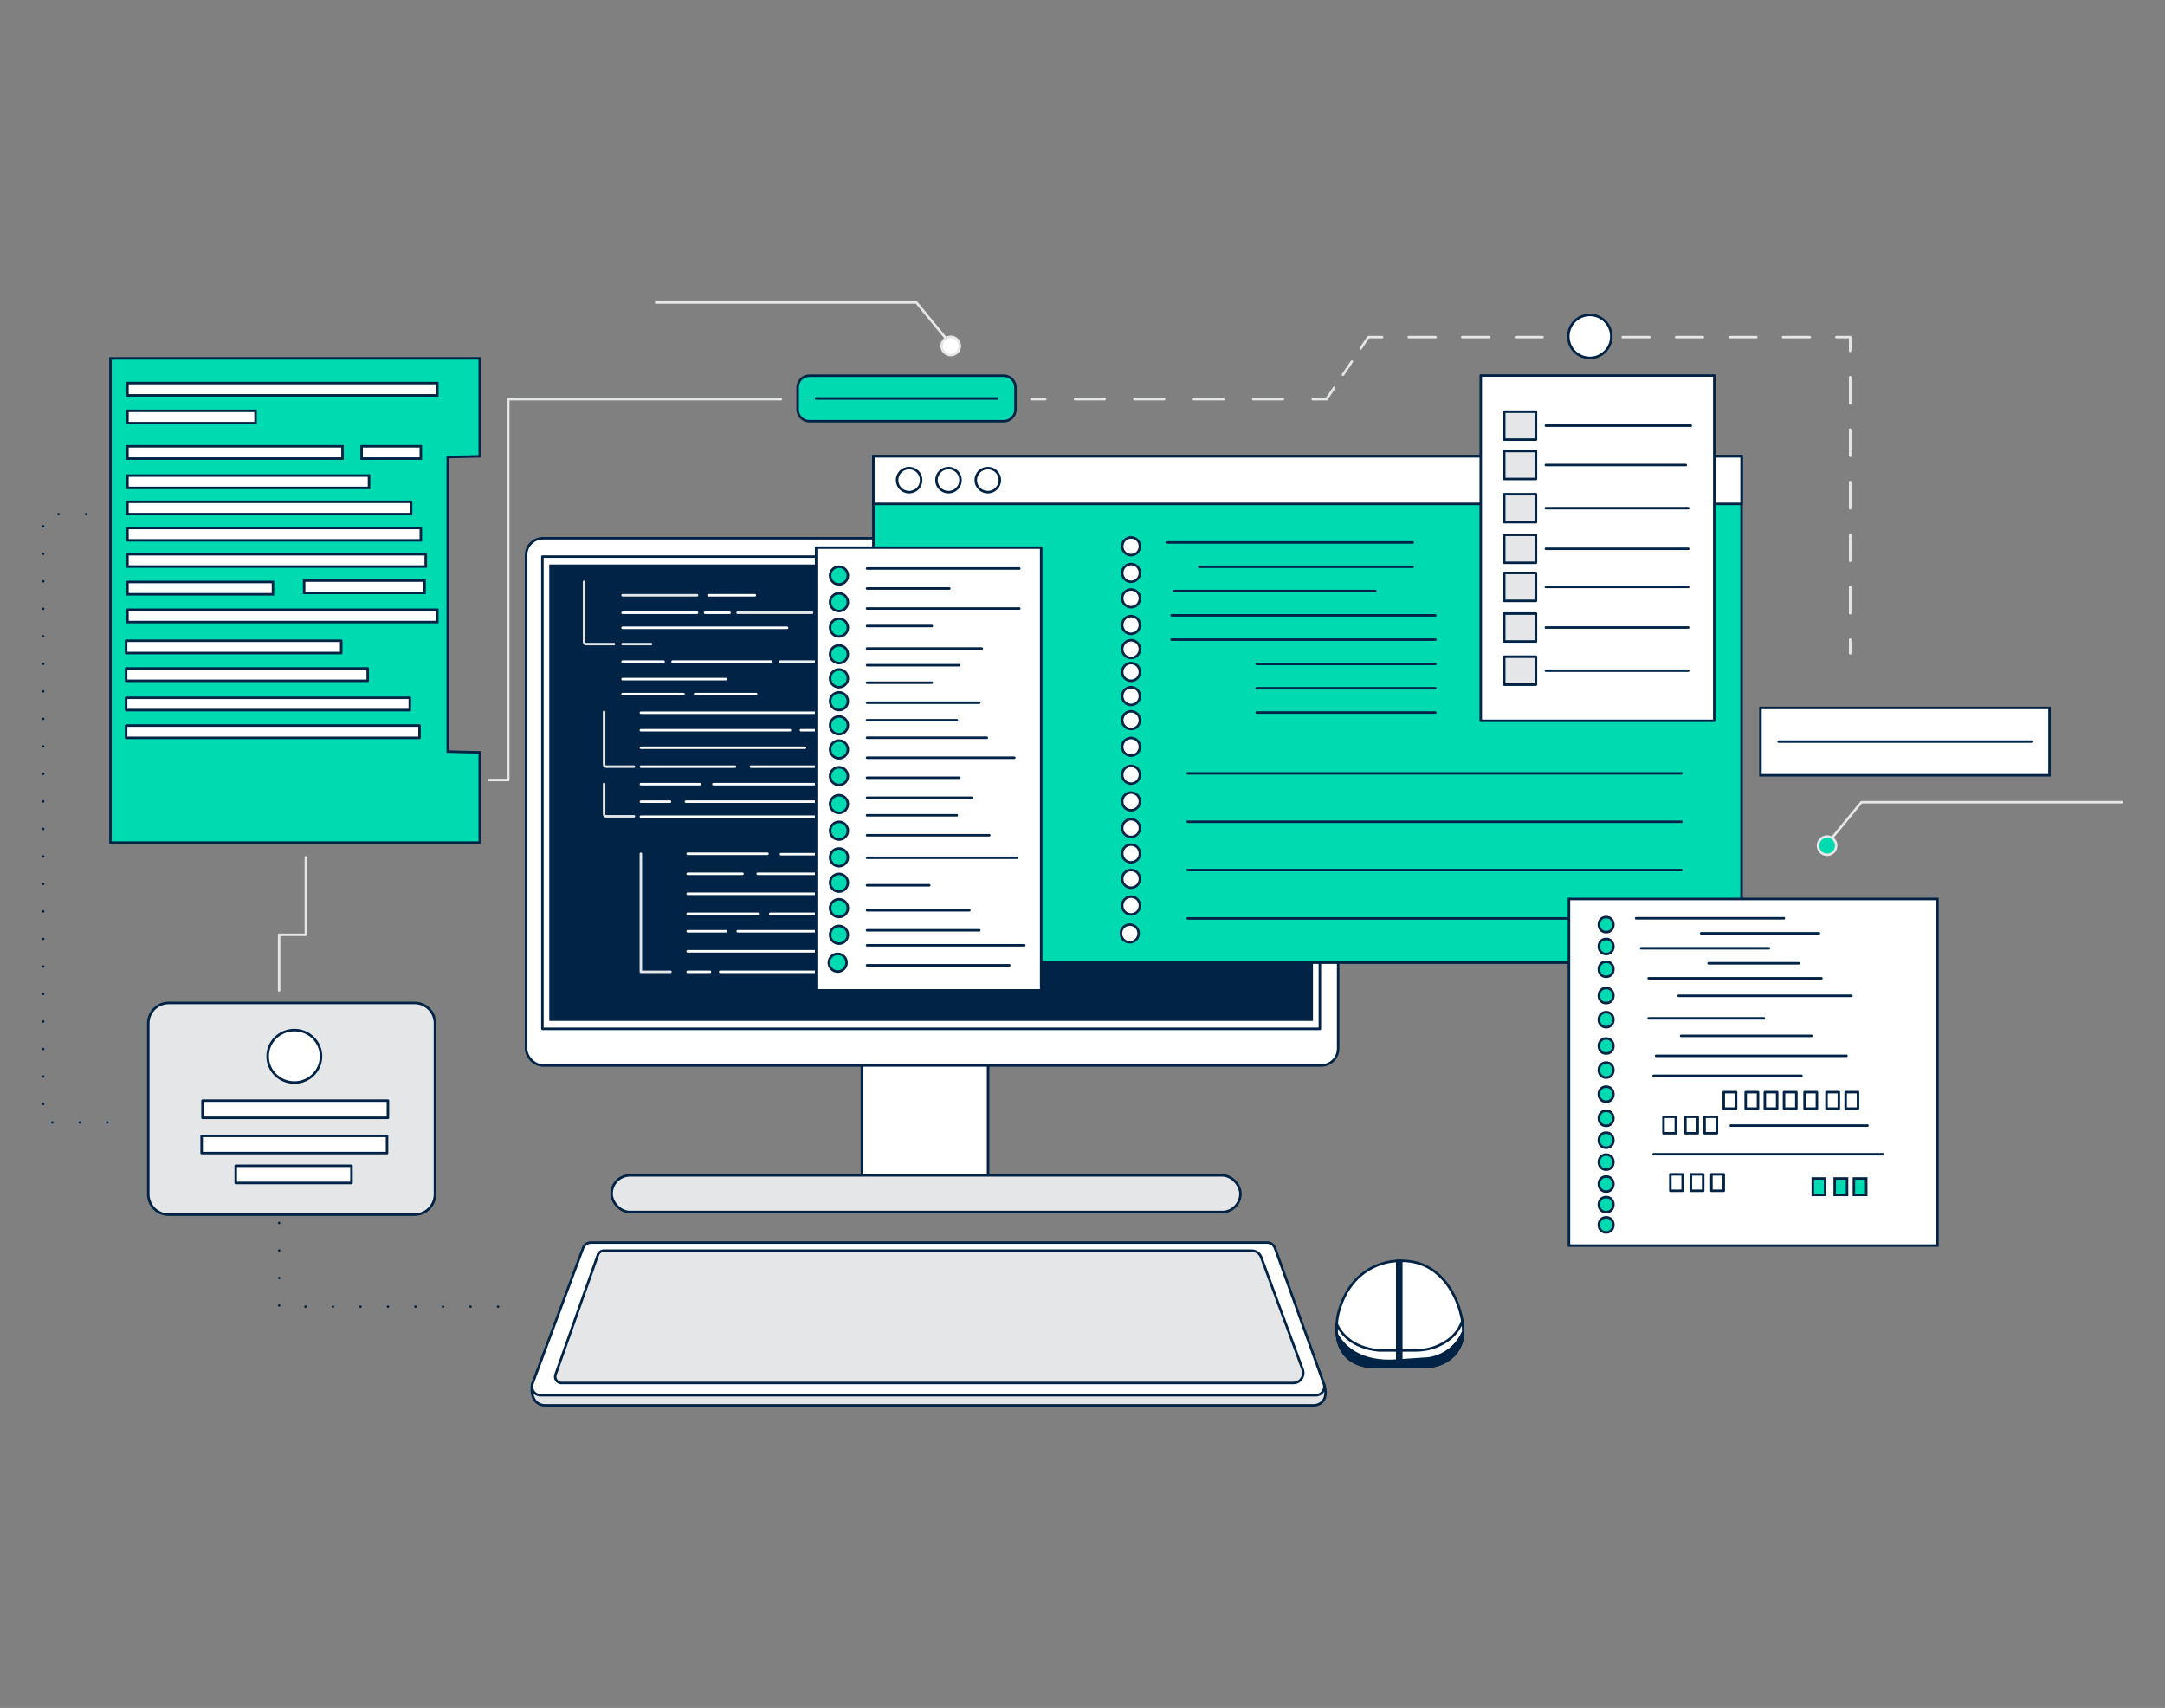 <?xml version="1.0" encoding="UTF-8" standalone="no"?>
<svg
   id="a"
   width="865.76"
   height="682.89"
   viewBox="0 0 865.76 682.89"
   version="1.1"
   sodipodi:docname="Programming.svg"
   inkscape:version="1.3.2 (091e20e, 2023-11-25, custom)"
   xmlns:inkscape="http://www.inkscape.org/namespaces/inkscape"
   xmlns:sodipodi="http://sodipodi.sourceforge.net/DTD/sodipodi-0.dtd"
   xmlns="http://www.w3.org/2000/svg"
   xmlns:svg="http://www.w3.org/2000/svg">
  <rect x="0" y="0" width="865.76" height="682.89" fill="#808080" stroke="none"/>
  <defs
     id="defs179" />
  <sodipodi:namedview
     id="namedview179"
     pagecolor="#505050"
     bordercolor="#eeeeee"
     borderopacity="1"
     inkscape:showpageshadow="0"
     inkscape:pageopacity="0"
     inkscape:pagecheckerboard="0"
     inkscape:deskcolor="#505050"
     inkscape:zoom="1.1042321"
     inkscape:cx="432.88"
     inkscape:cy="341.86653"
     inkscape:window-width="1920"
     inkscape:window-height="1009"
     inkscape:window-x="-8"
     inkscape:window-y="-8"
     inkscape:window-maximized="1"
     inkscape:current-layer="a" />
  <g
     id="g6"
     style="stroke:#e5e6e7;stroke-opacity:1">
    <line
       x1="412.49"
       y1="159.61"
       x2="417.99"
       y2="159.61"
       fill="none"
       stroke="#002346"
       stroke-linecap="round"
       stroke-linejoin="round"
       id="line1"
       style="stroke:#e5e6e7;stroke-opacity:1" />
    <line
       x1="429.88"
       y1="159.61"
       x2="519"
       y2="159.61"
       fill="none"
       stroke="#002346"
       stroke-dasharray="0 0 11.88 11.88"
       stroke-linecap="round"
       stroke-linejoin="round"
       id="line2"
       style="stroke:#e5e6e7;stroke-opacity:1" />
    <polyline
       points="524.94 159.61 530.44 159.61 533.52 155.05"
       fill="none"
       stroke="#002346"
       stroke-linecap="round"
       stroke-linejoin="round"
       id="polyline2"
       style="stroke:#e5e6e7;stroke-opacity:1" />
    <line
       x1="537.05"
       y1="149.82"
       x2="542.35"
       y2="141.97"
       fill="none"
       stroke="#002346"
       stroke-dasharray="0 0 6.31 6.31"
       stroke-linecap="round"
       stroke-linejoin="round"
       id="line3"
       style="stroke:#e5e6e7;stroke-opacity:1" />
    <polyline
       points="544.11 139.36 547.19 134.8 552.69 134.8"
       fill="none"
       stroke="#002346"
       stroke-linecap="round"
       stroke-linejoin="round"
       id="polyline3"
       style="stroke:#e5e6e7;stroke-opacity:1" />
    <line
       x1="563.37"
       y1="134.8"
       x2="729.01"
       y2="134.8"
       fill="none"
       stroke="#002346"
       stroke-dasharray="0 0 10.69 10.69"
       stroke-linecap="round"
       stroke-linejoin="round"
       id="line4"
       style="stroke:#e5e6e7;stroke-opacity:1" />
    <polyline
       points="734.36 134.8 739.86 134.8 739.86 140.3"
       fill="none"
       stroke="#002346"
       stroke-linecap="round"
       stroke-linejoin="round"
       id="polyline4"
       style="stroke:#e5e6e7;stroke-opacity:1" />
    <line
       x1="739.86"
       y1="150.79"
       x2="739.86"
       y2="250.48"
       fill="none"
       stroke="#002346"
       stroke-dasharray="0 0 10.49 10.49"
       stroke-linecap="round"
       stroke-linejoin="round"
       id="line5"
       style="stroke:#e5e6e7;stroke-opacity:1" />
    <line
       x1="739.86"
       y1="255.72"
       x2="739.86"
       y2="261.22"
       fill="none"
       stroke="#002346"
       stroke-linecap="round"
       stroke-linejoin="round"
       id="line6"
       style="stroke:#e5e6e7;stroke-opacity:1" />
  </g>
  <path
     d="M212.91,553.25s-1.22,5.01,1.82,7.55c.91,.76,2.1,1.11,3.28,1.11h307.31c1.91,0,3.71-1.11,4.38-2.89,.5-1.32,.61-3.17-.3-5.73l-316.49-.04Z"
     fill="#e5e6e7"
     stroke="#002346"
     stroke-miterlimit="10"
     id="path6" />
  <rect
     x="344.67"
     y="422.75"
     width="50.46"
     height="52.09"
     fill="#fff"
     stroke="#002346"
     stroke-linecap="round"
     stroke-linejoin="round"
     id="rect6" />
  <rect
     x="210.38"
     y="215.21"
     width="324.73"
     height="210.79"
     rx="6.73"
     ry="6.73"
     fill="#ffffff"
     stroke="#002346"
     stroke-miterlimit="10"
     id="rect7" />
  <rect
     x="216.9"
     y="222.54"
     width="310.9"
     height="188.82"
     fill="#fff"
     stroke="#002346"
     stroke-linecap="round"
     stroke-linejoin="round"
     id="rect8" />
  <rect
     x="220.15"
     y="226.2"
     width="304.39"
     height="181.49"
     fill="#002346"
     stroke="#002346"
     stroke-miterlimit="10"
     id="rect9" />
  <rect
     x="244.57"
     y="469.95"
     width="251.48"
     height="14.65"
     rx="7.32"
     ry="7.32"
     fill="#e5e6e7"
     stroke="#002346"
     stroke-miterlimit="10"
     id="rect10" />
  <path
     d="M526.2,557.85H216.1c-2.37,0-4.02-2.37-3.19-4.59l20.25-54.23c.5-1.33,1.77-2.21,3.19-2.21H506.68c1.44,0,2.72,.9,3.2,2.25l19.52,54.23c.8,2.22-.85,4.56-3.2,4.56Z"
     fill="#fff"
     stroke="#002346"
     stroke-linecap="round"
     stroke-linejoin="round"
     id="path10" />
  <path
     d="M517.16,552.96H224.51c-1.73,0-2.94-1.71-2.36-3.34l16.95-47.89c.35-1,1.3-1.67,2.36-1.67H500.59c1.68,0,3.17,1.04,3.75,2.62l16.58,44.9c.96,2.61-.97,5.39-3.75,5.39Z"
     fill="#e5e6e7"
     stroke="#002346"
     stroke-miterlimit="10"
     id="path11" />
  <path
     d="M585.1,532.47c-.2,5.79-3.01,9.24-5.92,11.25-2.66,1.85-5.88,2.73-9.12,2.73h-21.14c-1.37,0-2.73-.15-4.05-.5-7.4-1.99-9.72-7.55-10.25-12.4-.17-1.51-.16-2.95-.09-4.18,.16-2.41,.59-4.07,.59-4.07,4.99-19.24,19.96-21.01,23.6-21.14,.52-.03,.81-.02,.81-.02,.28,0,.55-.02,.81-.02,18.86-.2,23.6,20.36,23.6,20.36,.37,1.27,.64,2.47,.83,3.6,.27,1.6,.37,3.06,.33,4.39Z"
     fill="#ffffff"
     stroke="#002346"
     stroke-miterlimit="10"
     id="path12" />
  <path
     d="M585.1,532.47c-.2,5.79-3.01,9.24-5.92,11.25-2.66,1.85-5.88,2.73-9.12,2.73h-21.14c-1.37,0-2.73-.15-4.05-.5-7.4-1.99-9.72-7.55-10.25-12.4-.17-1.51-.16-2.95-.09-4.18,1.7,3.74,6.05,9.5,16.87,10.58h14.53c2.91,0,5.8-.49,8.5-1.57,3.85-1.55,8.5-4.55,10.36-10.3,.27,1.6,.37,3.06,.33,4.39Z"
     fill="#fff"
     stroke="#002346"
     stroke-linecap="round"
     stroke-linejoin="round"
     id="path13" />
  <path
     d="M585.07,532.55s.03-.01,.03,0c-.22,5.74-3.02,9.16-5.92,11.16-2.66,1.85-5.88,2.73-9.12,2.73h-21.14c-1.37,0-2.73-.15-4.05-.5-7.17-1.93-9.57-7.22-10.19-11.96-.01-.1,.12-.14,.17-.06,2.45,4.18,8.86,11.24,23.89,10.08v-39.86c.52-.03,.81-.02,.81-.02,.28,0,.55-.02,.81-.02v39.79l10.58-.71s9.74-.65,14.14-10.65Z"
     fill="#002346"
     stroke="#002346"
     stroke-miterlimit="10"
     id="path14" />
  <rect
     x="703.98"
     y="283.05"
     width="115.58"
     height="26.93"
     fill="#ffffff"
     stroke="#002346"
     stroke-miterlimit="10"
     id="rect14" />
  <polygon
     points="179.05 182.75 191.84 182.45 191.84 143.3 44.18 143.3 44.18 336.89 191.84 336.89 191.84 300.82 179.05 300.51 179.05 182.75"
     fill="#00dab1ff"
     stroke="#002346"
     stroke-miterlimit="10"
     id="polygon14" />
  <rect
     x="50.44"
     y="256.18"
     width="86.01"
     height="4.93"
     fill="#fff"
     stroke="#002346"
     stroke-linecap="round"
     stroke-linejoin="round"
     id="rect15" />
  <rect
     x="50.44"
     y="267.28"
     width="96.61"
     height="4.93"
     fill="#fff"
     stroke="#002346"
     stroke-linecap="round"
     stroke-linejoin="round"
     id="rect16" />
  <rect
     x="50.44"
     y="278.99"
     width="113.44"
     height="4.93"
     fill="#fff"
     stroke="#002346"
     stroke-linecap="round"
     stroke-linejoin="round"
     id="rect17" />
  <rect
     x="50.44"
     y="290.09"
     width="117.33"
     height="4.93"
     fill="#fff"
     stroke="#002346"
     stroke-linecap="round"
     stroke-linejoin="round"
     id="rect18" />
  <rect
     x="50.96"
     y="243.79"
     width="123.92"
     height="4.93"
     fill="#ffffff"
     stroke="#002346"
     stroke-miterlimit="10"
     id="rect19" />
  <rect
     x="50.96"
     y="153.16"
     width="123.92"
     height="4.93"
     fill="#ffffff"
     stroke="#002346"
     stroke-miterlimit="10"
     id="rect20" />
  <rect
     x="50.96"
     y="164.26"
     width="51.23"
     height="4.93"
     fill="#ffffff"
     stroke="#002346"
     stroke-miterlimit="10"
     id="rect21" />
  <rect
     x="50.96"
     y="178.44"
     width="86.01"
     height="4.93"
     fill="#ffffff"
     stroke="#002346"
     stroke-miterlimit="10"
     id="rect22" />
  <rect
     x="144.61"
     y="178.44"
     width="23.67"
     height="4.93"
     fill="#ffffff"
     stroke="#002346"
     stroke-miterlimit="10"
     id="rect23" />
  <rect
     x="50.96"
     y="190.15"
     width="96.61"
     height="4.93"
     fill="#ffffff"
     stroke="#002346"
     stroke-miterlimit="10"
     id="rect24" />
  <rect
     x="50.96"
     y="200.63"
     width="113.44"
     height="4.93"
     fill="#ffffff"
     stroke="#002346"
     stroke-miterlimit="10"
     id="rect25" />
  <rect
     x="50.96"
     y="211.11"
     width="117.33"
     height="4.93"
     fill="#ffffff"
     stroke="#002346"
     stroke-miterlimit="10"
     id="rect26" />
  <rect
     x="50.96"
     y="221.6"
     width="119.3"
     height="4.93"
     fill="#ffffff"
     stroke="#002346"
     stroke-miterlimit="10"
     id="rect27" />
  <rect
     x="50.96"
     y="232.69"
     width="58.2"
     height="4.93"
     fill="#ffffff"
     stroke="#002346"
     stroke-miterlimit="10"
     id="rect28" />
  <rect
     x="121.62"
     y="232.14"
     width="48.15"
     height="4.93"
     fill="#ffffff"
     stroke="#002346"
     stroke-miterlimit="10"
     id="rect29" />
  <path
     d="M165.8,485.64H67.43c-4.5,0-8.14-3.64-8.14-8.14v-68.35c0-4.5,3.64-8.14,8.14-8.14h98.37c4.5,0,8.14,3.64,8.14,8.14v68.35c0,4.5-3.64,8.14-8.14,8.14Z"
     fill="#e5e6e7"
     stroke="#002346"
     stroke-miterlimit="10"
     id="path29" />
  <ellipse
     cx="117.7"
     cy="422.35"
     rx="10.67"
     ry="10.49"
     fill="#ffffff"
     stroke="#002346"
     stroke-miterlimit="10"
     id="ellipse29" />
  <rect
     x="80.99"
     y="440.07"
     width="74.14"
     height="6.87"
     fill="#fff"
     stroke="#002346"
     stroke-linecap="round"
     stroke-linejoin="round"
     id="rect30" />
  <rect
     x="80.63"
     y="454.17"
     width="74.14"
     height="6.87"
     fill="#fff"
     stroke="#002346"
     stroke-linecap="round"
     stroke-linejoin="round"
     id="rect31" />
  <rect
     x="94.27"
     y="466.11"
     width="46.29"
     height="6.87"
     fill="#fff"
     stroke="#002346"
     stroke-linecap="round"
     stroke-linejoin="round"
     id="rect32" />
  <path
     d="M401.38,168.41h-77.71c-2.59,0-4.7-2.1-4.7-4.7v-8.79c0-2.59,2.1-4.7,4.7-4.7h77.71c2.59,0,4.7,2.1,4.7,4.7v8.79c0,2.59-2.1,4.7-4.7,4.7Z"
     fill="#00dab1ff"
     stroke="#002346"
     stroke-miterlimit="10"
     id="path32" />
  <line
     x1="326.29"
     y1="159.32"
     x2="398.76"
     y2="159.32"
     fill="none"
     stroke="#002346"
     stroke-linecap="round"
     stroke-linejoin="round"
     id="line32" />
  <circle
     cx="635.75"
     cy="134.52"
     r="8.6"
     fill="#ffffff"
     stroke="#002346"
     stroke-miterlimit="10"
     id="circle32" />
  <path
     d="M233.58,232.62v24.11c0,.44,.36,.8,.8,.8h11.13"
     fill="none"
     stroke="#e5e6e7"
     stroke-linecap="round"
     stroke-linejoin="round"
     id="path33" />
  <path
     d="M241.58,284.62v21.11c0,.44,.36,.8,.8,.8h11.13"
     fill="none"
     stroke="#e5e6e7"
     stroke-linecap="round"
     stroke-linejoin="round"
     id="path34" />
  <path
     d="M241.58,313.48v12.11c0,.44,.36,.8,.8,.8h11.13"
     fill="none"
     stroke="#e5e6e7"
     stroke-linecap="round"
     stroke-linejoin="round"
     id="path35" />
  <line
     x1="248.95"
     y1="257.53"
     x2="260.35"
     y2="257.53"
     fill="none"
     stroke="#e5e6e7"
     stroke-linecap="round"
     stroke-linejoin="round"
     id="line35" />
  <line
     x1="248.95"
     y1="264.53"
     x2="265.35"
     y2="264.53"
     fill="none"
     stroke="#fff"
     stroke-linecap="round"
     stroke-linejoin="round"
     id="line36" />
  <line
     x1="248.95"
     y1="271.53"
     x2="290.35"
     y2="271.53"
     fill="none"
     stroke="#fff"
     stroke-linecap="round"
     stroke-linejoin="round"
     id="line37" />
  <line
     x1="311.95"
     y1="264.53"
     x2="328.35"
     y2="264.53"
     fill="none"
     stroke="#f0f1f1"
     stroke-linecap="round"
     stroke-linejoin="round"
     id="line38" />
  <line
     x1="268.95"
     y1="264.53"
     x2="308.35"
     y2="264.53"
     fill="none"
     stroke="#fff"
     stroke-linecap="round"
     stroke-linejoin="round"
     id="line39" />
  <line
     x1="248.95"
     y1="277.53"
     x2="273.35"
     y2="277.53"
     fill="none"
     stroke="#fff"
     stroke-linecap="round"
     stroke-linejoin="round"
     id="line40" />
  <line
     x1="277.95"
     y1="277.53"
     x2="302.35"
     y2="277.53"
     fill="none"
     stroke="#fff"
     stroke-linecap="round"
     stroke-linejoin="round"
     id="line41" />
  <line
     x1="248.95"
     y1="238"
     x2="278.75"
     y2="238"
     fill="none"
     stroke="#e5e6e7"
     stroke-linecap="round"
     stroke-linejoin="round"
     id="line42" />
  <line
     x1="248.95"
     y1="245"
     x2="278.75"
     y2="245"
     fill="none"
     stroke="#fff"
     stroke-linecap="round"
     stroke-linejoin="round"
     id="line43" />
  <line
     x1="248.95"
     y1="251"
     x2="314.75"
     y2="251"
     fill="none"
     stroke="#fff"
     stroke-linecap="round"
     stroke-linejoin="round"
     id="line44" />
  <line
     x1="294.95"
     y1="245"
     x2="324.75"
     y2="245"
     fill="none"
     stroke="#e5e6e7"
     stroke-linecap="round"
     stroke-linejoin="round"
     id="line45" />
  <line
     x1="281.95"
     y1="245"
     x2="291.75"
     y2="245"
     fill="none"
     stroke="#fff"
     stroke-linecap="round"
     stroke-linejoin="round"
     id="line46" />
  <line
     x1="283.32"
     y1="238"
     x2="301.86"
     y2="238"
     fill="none"
     stroke="#fff"
     stroke-linecap="round"
     stroke-linejoin="round"
     id="line47" />
  <line
     x1="256.27"
     y1="284.97"
     x2="325.92"
     y2="284.97"
     fill="none"
     stroke="#fff"
     stroke-linecap="round"
     stroke-linejoin="round"
     id="line48" />
  <line
     x1="320.27"
     y1="291.97"
     x2="389.92"
     y2="291.97"
     fill="none"
     stroke="#fff"
     stroke-linecap="round"
     stroke-linejoin="round"
     id="line49" />
  <line
     x1="256.27"
     y1="291.97"
     x2="315.92"
     y2="291.97"
     fill="none"
     stroke="#fff"
     stroke-linecap="round"
     stroke-linejoin="round"
     id="line50" />
  <line
     x1="256.27"
     y1="298.97"
     x2="321.92"
     y2="298.97"
     fill="none"
     stroke="#fff"
     stroke-linecap="round"
     stroke-linejoin="round"
     id="line51" />
  <line
     x1="256.27"
     y1="306.53"
     x2="293.92"
     y2="306.53"
     fill="none"
     stroke="#fff"
     stroke-linecap="round"
     stroke-linejoin="round"
     id="line52" />
  <line
     x1="256.27"
     y1="313.53"
     x2="279.92"
     y2="313.53"
     fill="none"
     stroke="#fff"
     stroke-linecap="round"
     stroke-linejoin="round"
     id="line53" />
  <line
     x1="256.27"
     y1="320.53"
     x2="267.92"
     y2="320.53"
     fill="none"
     stroke="#fff"
     stroke-linecap="round"
     stroke-linejoin="round"
     id="line54" />
  <line
     x1="274.27"
     y1="320.53"
     x2="330.92"
     y2="320.53"
     fill="none"
     stroke="#fff"
     stroke-linecap="round"
     stroke-linejoin="round"
     id="line55" />
  <line
     x1="256.27"
     y1="326.53"
     x2="329.36"
     y2="326.53"
     fill="none"
     stroke="#fff"
     stroke-linecap="round"
     stroke-linejoin="round"
     id="line56" />
  <line
     x1="312.27"
     y1="341.53"
     x2="385.36"
     y2="341.53"
     fill="none"
     stroke="#fff"
     stroke-linecap="round"
     stroke-linejoin="round"
     id="line57" />
  <line
     x1="285.27"
     y1="313.53"
     x2="329.92"
     y2="313.53"
     fill="none"
     stroke="#fff"
     stroke-linecap="round"
     stroke-linejoin="round"
     id="line58" />
  <line
     x1="300.27"
     y1="306.53"
     x2="337.92"
     y2="306.53"
     fill="none"
     stroke="#fff"
     stroke-linecap="round"
     stroke-linejoin="round"
     id="line59" />
  <polyline
     points="256.27 341.36 256.27 388.56 268.1 388.56"
     fill="none"
     stroke="#e5e6e7"
     stroke-linecap="round"
     stroke-linejoin="round"
     id="polyline59" />
  <line
     x1="274.99"
     y1="341.36"
     x2="306.92"
     y2="341.36"
     fill="none"
     stroke="#fff"
     stroke-linecap="round"
     stroke-linejoin="round"
     id="line60" />
  <line
     x1="274.99"
     y1="365.36"
     x2="303.36"
     y2="365.36"
     fill="none"
     stroke="#fff"
     stroke-linecap="round"
     stroke-linejoin="round"
     id="line61" />
  <line
     x1="274.99"
     y1="372.36"
     x2="290.36"
     y2="372.36"
     fill="none"
     stroke="#fff"
     stroke-linecap="round"
     stroke-linejoin="round"
     id="line62" />
  <line
     x1="294.99"
     y1="372.36"
     x2="332.36"
     y2="372.36"
     fill="none"
     stroke="#fff"
     stroke-linecap="round"
     stroke-linejoin="round"
     id="line63" />
  <line
     x1="307.99"
     y1="365.36"
     x2="336.36"
     y2="365.36"
     fill="none"
     stroke="#fff"
     stroke-linecap="round"
     stroke-linejoin="round"
     id="line64" />
  <line
     x1="274.99"
     y1="349.36"
     x2="296.92"
     y2="349.36"
     fill="none"
     stroke="#fff"
     stroke-linecap="round"
     stroke-linejoin="round"
     id="line65" />
  <line
     x1="274.99"
     y1="380.36"
     x2="331.92"
     y2="380.36"
     fill="none"
     stroke="#fff"
     stroke-linecap="round"
     stroke-linejoin="round"
     id="line66" />
  <line
     x1="274.99"
     y1="388.56"
     x2="283.92"
     y2="388.56"
     fill="none"
     stroke="#fff"
     stroke-linecap="round"
     stroke-linejoin="round"
     id="line67" />
  <line
     x1="287.99"
     y1="388.56"
     x2="332.92"
     y2="388.56"
     fill="none"
     stroke="#fff"
     stroke-linecap="round"
     stroke-linejoin="round"
     id="line68" />
  <line
     x1="274.99"
     y1="357.36"
     x2="329.92"
     y2="357.36"
     fill="none"
     stroke="#fff"
     stroke-linecap="round"
     stroke-linejoin="round"
     id="line69" />
  <line
     x1="302.99"
     y1="349.36"
     x2="331.92"
     y2="349.36"
     fill="none"
     stroke="#fff"
     stroke-linecap="round"
     stroke-linejoin="round"
     id="line70" />
  <g
     id="g148">
    <rect
       x="349.26"
       y="182.38"
       width="347.18"
       height="202.52"
       fill="#00dab1ff"
       stroke="#002346"
       stroke-miterlimit="10"
       id="rect70" />
    <rect
       x="349.26"
       y="182.47"
       width="347.18"
       height="19"
       fill="#ffffff"
       stroke="#002346"
       stroke-miterlimit="10"
       id="rect71" />
    <circle
       cx="363.55"
       cy="191.97"
       r="4.82"
       fill="#fff"
       stroke="#002346"
       stroke-linecap="round"
       stroke-linejoin="round"
       id="circle71" />
    <circle
       cx="379.29"
       cy="191.97"
       r="4.82"
       fill="#fff"
       stroke="#002346"
       stroke-linecap="round"
       stroke-linejoin="round"
       id="circle72" />
    <circle
       cx="395.02"
       cy="191.97"
       r="4.82"
       fill="#fff"
       stroke="#002346"
       stroke-linecap="round"
       stroke-linejoin="round"
       id="circle73" />
    <path
       d="M685.53,288.21h-93.39V150.15h93.39v138.06Z"
       fill="#fff"
       stroke="#002346"
       stroke-linecap="round"
       stroke-linejoin="round"
       id="path73" />
    <g
       id="g85">
      <rect
         x="601.52"
         y="164.61"
         width="12.69"
         height="11.17"
         fill="#e5e6e7"
         stroke="#002346"
         stroke-linecap="round"
         stroke-linejoin="round"
         id="rect73" />
      <rect
         x="601.52"
         y="180.35"
         width="12.69"
         height="11.17"
         fill="#e5e6e7"
         stroke="#002346"
         stroke-linecap="round"
         stroke-linejoin="round"
         id="rect74" />
      <rect
         x="601.52"
         y="197.6"
         width="12.69"
         height="11.17"
         fill="#e5e6e7"
         stroke="#002346"
         stroke-linecap="round"
         stroke-linejoin="round"
         id="rect75" />
      <rect
         x="601.52"
         y="213.85"
         width="12.69"
         height="11.17"
         fill="#e5e6e7"
         stroke="#002346"
         stroke-linecap="round"
         stroke-linejoin="round"
         id="rect76" />
      <rect
         x="601.52"
         y="229.07"
         width="12.69"
         height="11.17"
         fill="#e5e6e7"
         stroke="#002346"
         stroke-linecap="round"
         stroke-linejoin="round"
         id="rect77" />
      <rect
         x="601.52"
         y="245.32"
         width="12.69"
         height="11.17"
         fill="#e5e6e7"
         stroke="#002346"
         stroke-linecap="round"
         stroke-linejoin="round"
         id="rect78" />
      <rect
         x="601.52"
         y="262.57"
         width="12.69"
         height="11.17"
         fill="#e5e6e7"
         stroke="#002346"
         stroke-linecap="round"
         stroke-linejoin="round"
         id="rect79" />
      <line
         x1="618.17"
         y1="170.2"
         x2="676.13"
         y2="170.2"
         fill="none"
         stroke="#002346"
         stroke-linecap="round"
         stroke-linejoin="round"
         id="line79" />
      <line
         x1="618.17"
         y1="185.93"
         x2="674.13"
         y2="185.93"
         fill="none"
         stroke="#002346"
         stroke-linecap="round"
         stroke-linejoin="round"
         id="line80" />
      <line
         x1="618.17"
         y1="203.19"
         x2="675.13"
         y2="203.19"
         fill="none"
         stroke="#002346"
         stroke-linecap="round"
         stroke-linejoin="round"
         id="line81" />
      <line
         x1="618.17"
         y1="219.43"
         x2="675.13"
         y2="219.43"
         fill="none"
         stroke="#002346"
         stroke-linecap="round"
         stroke-linejoin="round"
         id="line82" />
      <line
         x1="618.17"
         y1="234.66"
         x2="675.13"
         y2="234.66"
         fill="none"
         stroke="#002346"
         stroke-linecap="round"
         stroke-linejoin="round"
         id="line83" />
      <line
         x1="618.17"
         y1="250.9"
         x2="675.13"
         y2="250.9"
         fill="none"
         stroke="#002346"
         stroke-linecap="round"
         stroke-linejoin="round"
         id="line84" />
      <line
         x1="618.17"
         y1="268.16"
         x2="675.13"
         y2="268.16"
         fill="none"
         stroke="#002346"
         stroke-linecap="round"
         stroke-linejoin="round"
         id="line85" />
    </g>
    <g
       id="g100">
      <circle
         cx="452.3"
         cy="218.42"
         r="3.55"
         fill="#ffffff"
         stroke="#002346"
         stroke-miterlimit="10"
         id="circle85" />
      <circle
         cx="451.79"
         cy="373.22"
         r="3.55"
         fill="#ffffff"
         stroke="#002346"
         stroke-miterlimit="10"
         id="circle86" />
      <circle
         cx="452.3"
         cy="362.06"
         r="3.55"
         fill="#ffffff"
         stroke="#002346"
         stroke-miterlimit="10"
         id="circle87" />
      <circle
         cx="452.3"
         cy="351.4"
         r="3.55"
         fill="#ffffff"
         stroke="#002346"
         stroke-miterlimit="10"
         id="circle88" />
      <circle
         cx="452.3"
         cy="341.25"
         r="3.55"
         fill="#ffffff"
         stroke="#002346"
         stroke-miterlimit="10"
         id="circle89" />
      <circle
         cx="452.3"
         cy="331.1"
         r="3.55"
         fill="#ffffff"
         stroke="#002346"
         stroke-miterlimit="10"
         id="circle90" />
      <circle
         cx="452.3"
         cy="320.44"
         r="3.55"
         fill="#ffffff"
         stroke="#002346"
         stroke-miterlimit="10"
         id="circle91" />
      <circle
         cx="452.3"
         cy="309.78"
         r="3.55"
         fill="#ffffff"
         stroke="#002346"
         stroke-miterlimit="10"
         id="circle92" />
      <circle
         cx="452.3"
         cy="298.61"
         r="3.55"
         fill="#ffffff"
         stroke="#002346"
         stroke-miterlimit="10"
         id="circle93" />
      <circle
         cx="452.3"
         cy="287.95"
         r="3.55"
         fill="#ffffff"
         stroke="#002346"
         stroke-miterlimit="10"
         id="circle94" />
      <circle
         cx="452.3"
         cy="278.31"
         r="3.55"
         fill="#ffffff"
         stroke="#002346"
         stroke-miterlimit="10"
         id="circle95" />
      <circle
         cx="452.3"
         cy="268.66"
         r="3.55"
         fill="#ffffff"
         stroke="#002346"
         stroke-miterlimit="10"
         id="circle96" />
      <circle
         cx="452.3"
         cy="259.53"
         r="3.55"
         fill="#ffffff"
         stroke="#002346"
         stroke-miterlimit="10"
         id="circle97" />
      <circle
         cx="452.3"
         cy="249.88"
         r="3.55"
         fill="#ffffff"
         stroke="#002346"
         stroke-miterlimit="10"
         id="circle98" />
      <circle
         cx="452.3"
         cy="239.23"
         r="3.55"
         fill="#ffffff"
         stroke="#002346"
         stroke-miterlimit="10"
         id="circle99" />
      <circle
         cx="452.3"
         cy="229.07"
         r="3.55"
         fill="#ffffff"
         stroke="#002346"
         stroke-miterlimit="10"
         id="circle100" />
    </g>
    <rect
       x="326.36"
       y="218.97"
       width="90"
       height="177"
       fill="#fff"
       stroke="#002346"
       stroke-linecap="round"
       stroke-linejoin="round"
       id="rect100" />
    <g
       id="g136">
      <circle
         cx="335.5"
         cy="230.12"
         r="3.55"
         fill="#00dab1ff"
         stroke="#002346"
         stroke-miterlimit="10"
         id="circle101" />
      <circle
         cx="334.99"
         cy="384.92"
         r="3.55"
         fill="#00dab1ff"
         stroke="#002346"
         stroke-miterlimit="10"
         id="circle102" />
      <circle
         cx="335.5"
         cy="373.76"
         r="3.55"
         fill="#00dab1ff"
         stroke="#002346"
         stroke-miterlimit="10"
         id="circle103" />
      <circle
         cx="335.5"
         cy="363.1"
         r="3.55"
         fill="#00dab1ff"
         stroke="#002346"
         stroke-miterlimit="10"
         id="circle104" />
      <circle
         cx="335.5"
         cy="352.95"
         r="3.55"
         fill="#00dab1ff"
         stroke="#002346"
         stroke-miterlimit="10"
         id="circle105" />
      <circle
         cx="335.5"
         cy="342.8"
         r="3.55"
         fill="#00dab1ff"
         stroke="#002346"
         stroke-miterlimit="10"
         id="circle106" />
      <circle
         cx="335.5"
         cy="332.14"
         r="3.55"
         fill="#00dab1ff"
         stroke="#002346"
         stroke-miterlimit="10"
         id="circle107" />
      <circle
         cx="335.5"
         cy="321.48"
         r="3.55"
         fill="#00dab1ff"
         stroke="#002346"
         stroke-miterlimit="10"
         id="circle108" />
      <circle
         cx="335.5"
         cy="310.31"
         r="3.55"
         fill="#00dab1ff"
         stroke="#002346"
         stroke-miterlimit="10"
         id="circle109" />
      <circle
         cx="335.5"
         cy="299.65"
         r="3.55"
         fill="#00dab1ff"
         stroke="#002346"
         stroke-miterlimit="10"
         id="circle110" />
      <circle
         cx="335.5"
         cy="290.01"
         r="3.55"
         fill="#00dab1ff"
         stroke="#002346"
         stroke-miterlimit="10"
         id="circle111" />
      <circle
         cx="335.5"
         cy="280.36"
         r="3.55"
         fill="#00dab1ff"
         stroke="#002346"
         stroke-miterlimit="10"
         id="circle112" />
      <circle
         cx="335.5"
         cy="271.23"
         r="3.55"
         fill="#00dab1ff"
         stroke="#002346"
         stroke-miterlimit="10"
         id="circle113" />
      <circle
         cx="335.5"
         cy="261.58"
         r="3.55"
         fill="#00dab1ff"
         stroke="#002346"
         stroke-miterlimit="10"
         id="circle114" />
      <circle
         cx="335.5"
         cy="250.93"
         r="3.55"
         fill="#00dab1ff"
         stroke="#002346"
         stroke-miterlimit="10"
         id="circle115" />
      <circle
         cx="335.5"
         cy="240.77"
         r="3.55"
         fill="#00dab1ff"
         stroke="#002346"
         stroke-miterlimit="10"
         id="circle116" />
      <line
         x1="346.72"
         y1="227.3"
         x2="407.62"
         y2="227.3"
         fill="none"
         stroke="#002346"
         stroke-linecap="round"
         stroke-linejoin="round"
         id="line116" />
      <line
         x1="346.72"
         y1="243.3"
         x2="407.62"
         y2="243.3"
         fill="none"
         stroke="#002346"
         stroke-linecap="round"
         stroke-linejoin="round"
         id="line117" />
      <line
         x1="346.72"
         y1="235.3"
         x2="379.62"
         y2="235.3"
         fill="none"
         stroke="#002346"
         stroke-linecap="round"
         stroke-linejoin="round"
         id="line118" />
      <line
         x1="346.72"
         y1="250.3"
         x2="372.62"
         y2="250.3"
         fill="none"
         stroke="#002346"
         stroke-linecap="round"
         stroke-linejoin="round"
         id="line119" />
      <line
         x1="346.72"
         y1="259.3"
         x2="392.62"
         y2="259.3"
         fill="none"
         stroke="#002346"
         stroke-linecap="round"
         stroke-linejoin="round"
         id="line120" />
      <line
         x1="346.72"
         y1="265.97"
         x2="383.62"
         y2="265.97"
         fill="none"
         stroke="#002346"
         stroke-linecap="round"
         stroke-linejoin="round"
         id="line121" />
      <line
         x1="346.72"
         y1="272.97"
         x2="372.62"
         y2="272.97"
         fill="none"
         stroke="#002346"
         stroke-linecap="round"
         stroke-linejoin="round"
         id="line122" />
      <line
         x1="346.72"
         y1="280.97"
         x2="391.62"
         y2="280.97"
         fill="none"
         stroke="#002346"
         stroke-linecap="round"
         stroke-linejoin="round"
         id="line123" />
      <line
         x1="346.72"
         y1="287.97"
         x2="382.62"
         y2="287.97"
         fill="none"
         stroke="#002346"
         stroke-linecap="round"
         stroke-linejoin="round"
         id="line124" />
      <line
         x1="346.72"
         y1="294.97"
         x2="394.62"
         y2="294.97"
         fill="none"
         stroke="#002346"
         stroke-linecap="round"
         stroke-linejoin="round"
         id="line125" />
      <line
         x1="346.72"
         y1="302.97"
         x2="405.62"
         y2="302.97"
         fill="none"
         stroke="#002346"
         stroke-linecap="round"
         stroke-linejoin="round"
         id="line126" />
      <line
         x1="346.72"
         y1="310.97"
         x2="383.62"
         y2="310.97"
         fill="none"
         stroke="#002346"
         stroke-linecap="round"
         stroke-linejoin="round"
         id="line127" />
      <line
         x1="346.72"
         y1="318.97"
         x2="388.62"
         y2="318.97"
         fill="none"
         stroke="#002346"
         stroke-linecap="round"
         stroke-linejoin="round"
         id="line128" />
      <line
         x1="346.72"
         y1="325.97"
         x2="382.62"
         y2="325.97"
         fill="none"
         stroke="#002346"
         stroke-linecap="round"
         stroke-linejoin="round"
         id="line129" />
      <line
         x1="346.72"
         y1="333.97"
         x2="395.62"
         y2="333.97"
         fill="none"
         stroke="#002346"
         stroke-linecap="round"
         stroke-linejoin="round"
         id="line130" />
      <line
         x1="346.72"
         y1="342.97"
         x2="406.62"
         y2="342.97"
         fill="none"
         stroke="#002346"
         stroke-linecap="round"
         stroke-linejoin="round"
         id="line131" />
      <line
         x1="346.72"
         y1="353.97"
         x2="371.62"
         y2="353.97"
         fill="none"
         stroke="#002346"
         stroke-linecap="round"
         stroke-linejoin="round"
         id="line132" />
      <line
         x1="346.72"
         y1="363.97"
         x2="387.62"
         y2="363.97"
         fill="none"
         stroke="#002346"
         stroke-linecap="round"
         stroke-linejoin="round"
         id="line133" />
      <line
         x1="346.72"
         y1="371.97"
         x2="391.62"
         y2="371.97"
         fill="none"
         stroke="#002346"
         stroke-linecap="round"
         stroke-linejoin="round"
         id="line134" />
      <line
         x1="346.72"
         y1="377.97"
         x2="409.62"
         y2="377.97"
         fill="none"
         stroke="#002346"
         stroke-linecap="round"
         stroke-linejoin="round"
         id="line135" />
      <line
         x1="346.72"
         y1="385.97"
         x2="403.62"
         y2="385.97"
         fill="none"
         stroke="#002346"
         stroke-linecap="round"
         stroke-linejoin="round"
         id="line136" />
    </g>
    <line
       x1="466.52"
       y1="216.89"
       x2="564.97"
       y2="216.89"
       fill="none"
       stroke="#002346"
       stroke-linecap="round"
       stroke-linejoin="round"
       id="line137" />
    <line
       x1="479.52"
       y1="226.61"
       x2="564.97"
       y2="226.61"
       fill="none"
       stroke="#002346"
       stroke-linecap="round"
       stroke-linejoin="round"
       id="line138" />
    <line
       x1="469.52"
       y1="236.32"
       x2="549.97"
       y2="236.32"
       fill="none"
       stroke="#002346"
       stroke-linecap="round"
       stroke-linejoin="round"
       id="line139" />
    <line
       x1="468.52"
       y1="246.04"
       x2="573.97"
       y2="246.04"
       fill="none"
       stroke="#002346"
       stroke-linecap="round"
       stroke-linejoin="round"
       id="line140" />
    <line
       x1="468.52"
       y1="255.75"
       x2="573.97"
       y2="255.75"
       fill="none"
       stroke="#002346"
       stroke-linecap="round"
       stroke-linejoin="round"
       id="line141" />
    <line
       x1="502.52"
       y1="265.46"
       x2="573.97"
       y2="265.46"
       fill="none"
       stroke="#002346"
       stroke-linecap="round"
       stroke-linejoin="round"
       id="line142" />
    <line
       x1="502.52"
       y1="275.18"
       x2="573.97"
       y2="275.18"
       fill="none"
       stroke="#002346"
       stroke-linecap="round"
       stroke-linejoin="round"
       id="line143" />
    <line
       x1="502.52"
       y1="284.89"
       x2="573.97"
       y2="284.89"
       fill="none"
       stroke="#002346"
       stroke-linecap="round"
       stroke-linejoin="round"
       id="line144" />
    <line
       x1="474.94"
       y1="309.22"
       x2="672.38"
       y2="309.22"
       fill="none"
       stroke="#002346"
       stroke-linecap="round"
       stroke-linejoin="round"
       id="line145" />
    <line
       x1="474.94"
       y1="328.56"
       x2="672.38"
       y2="328.56"
       fill="none"
       stroke="#002346"
       stroke-linecap="round"
       stroke-linejoin="round"
       id="line146" />
    <line
       x1="474.94"
       y1="347.89"
       x2="672.38"
       y2="347.89"
       fill="none"
       stroke="#002346"
       stroke-linecap="round"
       stroke-linejoin="round"
       id="line147" />
    <line
       x1="474.94"
       y1="367.22"
       x2="672.38"
       y2="367.22"
       fill="none"
       stroke="#002346"
       stroke-linecap="round"
       stroke-linejoin="round"
       id="line148" />
  </g>
  <g
     id="g173">
    <rect
       x="627.41"
       y="359.44"
       width="147.35"
       height="138.59"
       fill="#ffffff"
       stroke="#002346"
       stroke-miterlimit="10"
       id="rect148" />
    <path
       d="M642.27,372.7c3.88,0,3.88-6.03,0-6.03s-3.88,6.03,0,6.03h0Zm0,8.76c3.88,0,3.88-6.03,0-6.03s-3.88,6.03,0,6.03h0Zm0,9.09c3.88,0,3.88-6.03,0-6.03s-3.88,6.03,0,6.03h0Zm0,10.52c3.88,0,3.88-6.03,0-6.03s-3.88,6.03,0,6.03h0Zm0,9.64c3.88,0,3.88-6.03,0-6.03s-3.88,6.03,0,6.03h0Zm0,10.52c3.88,0,3.88-6.03,0-6.03s-3.88,6.03,0,6.03h0Zm0,9.64c3.88,0,3.88-6.03,0-6.03s-3.88,6.03,0,6.03h0Zm0,9.64c3.88,0,3.88-6.03,0-6.03s-3.88,6.03,0,6.03h0Zm0,9.64c3.88,0,3.88-6.03,0-6.03s-3.88,6.03,0,6.03h0Zm0,8.76c3.88,0,3.88-6.03,0-6.03s-3.88,6.03,0,6.03h0Zm0,8.76c3.88,0,3.88-6.03,0-6.03s-3.88,6.03,0,6.03h0Zm0,8.76c3.88,0,3.88-6.03,0-6.03s-3.88,6.03,0,6.03h0Zm0,8.22c3.88,0,3.88-6.03,0-6.03s-3.88,6.03,0,6.03h0Zm0,8.11c3.88,0,3.88-6.03,0-6.03s-3.88,6.03,0,6.03h0Z"
       fill="#00dab1ff"
       stroke="#002346"
       stroke-miterlimit="10"
       id="path148" />
    <g
       id="g155">
      <rect
         x="689.31"
         y="436.68"
         width="4.93"
         height="6.57"
         fill="#fff"
         stroke="#002346"
         stroke-linecap="round"
         stroke-linejoin="round"
         id="rect149" />
      <rect
         x="698.08"
         y="436.68"
         width="4.93"
         height="6.57"
         fill="#fff"
         stroke="#002346"
         stroke-linecap="round"
         stroke-linejoin="round"
         id="rect150" />
      <rect
         x="705.74"
         y="436.68"
         width="4.93"
         height="6.57"
         fill="#fff"
         stroke="#002346"
         stroke-linecap="round"
         stroke-linejoin="round"
         id="rect151" />
      <rect
         x="713.41"
         y="436.68"
         width="4.93"
         height="6.57"
         fill="#fff"
         stroke="#002346"
         stroke-linecap="round"
         stroke-linejoin="round"
         id="rect152" />
      <rect
         x="721.63"
         y="436.68"
         width="4.93"
         height="6.57"
         fill="#fff"
         stroke="#002346"
         stroke-linecap="round"
         stroke-linejoin="round"
         id="rect153" />
      <rect
         x="730.4"
         y="436.68"
         width="4.93"
         height="6.57"
         fill="#fff"
         stroke="#002346"
         stroke-linecap="round"
         stroke-linejoin="round"
         id="rect154" />
      <rect
         x="738.06"
         y="436.68"
         width="4.93"
         height="6.57"
         fill="#fff"
         stroke="#002346"
         stroke-linecap="round"
         stroke-linejoin="round"
         id="rect155" />
    </g>
    <g
       id="g164">
      <rect
         x="724.92"
         y="471.19"
         width="4.93"
         height="6.57"
         fill="#00dab1ff"
         stroke="#002346"
         stroke-miterlimit="10"
         id="rect156" />
      <rect
         x="733.68"
         y="471.19"
         width="4.93"
         height="6.57"
         fill="#00dab1ff"
         stroke="#002346"
         stroke-miterlimit="10"
         id="rect157" />
      <rect
         x="741.35"
         y="471.19"
         width="4.93"
         height="6.57"
         fill="#00dab1ff"
         stroke="#002346"
         stroke-miterlimit="10"
         id="rect158" />
      <rect
         x="667.95"
         y="469.54"
         width="4.93"
         height="6.57"
         fill="#fff"
         stroke="#002346"
         stroke-linecap="round"
         stroke-linejoin="round"
         id="rect159" />
      <rect
         x="676.16"
         y="469.54"
         width="4.93"
         height="6.57"
         fill="#fff"
         stroke="#002346"
         stroke-linecap="round"
         stroke-linejoin="round"
         id="rect160" />
      <rect
         x="684.38"
         y="469.54"
         width="4.93"
         height="6.57"
         fill="#fff"
         stroke="#002346"
         stroke-linecap="round"
         stroke-linejoin="round"
         id="rect161" />
      <rect
         x="665.21"
         y="446.54"
         width="4.93"
         height="6.57"
         fill="#fff"
         stroke="#002346"
         stroke-linecap="round"
         stroke-linejoin="round"
         id="rect162" />
      <rect
         x="673.97"
         y="446.54"
         width="4.93"
         height="6.57"
         fill="#fff"
         stroke="#002346"
         stroke-linecap="round"
         stroke-linejoin="round"
         id="rect163" />
      <rect
         x="681.64"
         y="446.54"
         width="4.93"
         height="6.57"
         fill="#fff"
         stroke="#002346"
         stroke-linecap="round"
         stroke-linejoin="round"
         id="rect164" />
    </g>
    <line
       x1="654.25"
       y1="367.16"
       x2="713.37"
       y2="367.16"
       fill="none"
       stroke="#002346"
       stroke-linecap="round"
       stroke-linejoin="round"
       id="line164" />
    <line
       x1="680.25"
       y1="373.16"
       x2="727.37"
       y2="373.16"
       fill="none"
       stroke="#002346"
       stroke-linecap="round"
       stroke-linejoin="round"
       id="line165" />
    <line
       x1="656.25"
       y1="379.16"
       x2="707.37"
       y2="379.16"
       fill="none"
       stroke="#002346"
       stroke-linecap="round"
       stroke-linejoin="round"
       id="line166" />
    <line
       x1="683.25"
       y1="385.16"
       x2="719.37"
       y2="385.16"
       fill="none"
       stroke="#002346"
       stroke-linecap="round"
       stroke-linejoin="round"
       id="line167" />
    <line
       x1="659.25"
       y1="407.16"
       x2="705.37"
       y2="407.16"
       fill="none"
       stroke="#002346"
       stroke-linecap="round"
       stroke-linejoin="round"
       id="line168" />
    <line
       x1="672.25"
       y1="414.16"
       x2="724.37"
       y2="414.16"
       fill="none"
       stroke="#002346"
       stroke-linecap="round"
       stroke-linejoin="round"
       id="line169" />
    <line
       x1="662.25"
       y1="422.16"
       x2="738.37"
       y2="422.16"
       fill="none"
       stroke="#002346"
       stroke-linecap="round"
       stroke-linejoin="round"
       id="line170" />
    <line
       x1="661.25"
       y1="430.16"
       x2="720.37"
       y2="430.16"
       fill="none"
       stroke="#002346"
       stroke-linecap="round"
       stroke-linejoin="round"
       id="line171" />
    <line
       x1="659.25"
       y1="391.16"
       x2="728.37"
       y2="391.16"
       fill="none"
       stroke="#002346"
       stroke-linecap="round"
       stroke-linejoin="round"
       id="line172" />
    <line
       x1="671.25"
       y1="398.16"
       x2="740.37"
       y2="398.16"
       fill="none"
       stroke="#002346"
       stroke-linecap="round"
       stroke-linejoin="round"
       id="line173" />
  </g>
  <line
     x1="711.26"
     y1="296.52"
     x2="812.27"
     y2="296.52"
     fill="none"
     stroke="#002346"
     stroke-linecap="round"
     stroke-linejoin="round"
     id="line174" />
  <g
     id="g174"
     style="stroke:#e5e6e7;stroke-opacity:1">
    <polyline
       points="848.48 320.76 744.36 320.76 730.06 338.12"
       fill="none"
       stroke="#002346"
       stroke-linecap="round"
       stroke-linejoin="round"
       id="polyline174"
       style="stroke:#e5e6e7;stroke-opacity:1" />
    <circle
       cx="730.63"
       cy="338.12"
       r="3.65"
       fill="#00dab1ff"
       stroke="#002346"
       stroke-miterlimit="10"
       id="circle174"
       style="stroke:#e5e6e7;stroke-opacity:1" />
  </g>
  <g
     id="g175"
     style="stroke:#e5e6e7;stroke-opacity:1">
    <polyline
       points="262.36 120.97 366.48 120.97 380.77 138.33"
       fill="none"
       stroke="#002346"
       stroke-linecap="round"
       stroke-linejoin="round"
       id="polyline175"
       style="stroke:#e5e6e7;stroke-opacity:1" />
    <circle
       cx="380.2"
       cy="138.33"
       r="3.65"
       fill="#ffffff"
       stroke="#002346"
       stroke-miterlimit="10"
       id="circle175"
       style="stroke:#e5e6e7;stroke-opacity:1" />
  </g>
  <line
     x1="692.1"
     y1="450.05"
     x2="746.78"
     y2="450.05"
     fill="#fff"
     stroke="#002346"
     stroke-linecap="round"
     stroke-linejoin="round"
     id="line175" />
  <line
     x1="661.25"
     y1="461.49"
     x2="752.86"
     y2="461.49"
     fill="#fff"
     stroke="#002346"
     stroke-linecap="round"
     stroke-linejoin="round"
     id="line176" />
  <polyline
     points="312.27 159.61 203.25 159.61 203.25 311.88 195.41 311.88"
     fill="none"
     stroke="#002346"
     stroke-linecap="round"
     stroke-linejoin="round"
     id="polyline176"
     style="stroke:#e5e6e7;stroke-opacity:1" />
  <polyline
     points="111.62 395.98 111.62 373.76 122.31 373.76 122.31 342.77"
     fill="none"
     stroke="#002346"
     stroke-linecap="round"
     stroke-linejoin="round"
     id="polyline177"
     style="stroke:#e5e6e7;stroke-opacity:1" />
  <polyline
     points="111.62 488.98 111.62 522.45 199.83 522.45"
     fill="none"
     stroke="#002346"
     stroke-dasharray="0 11"
     stroke-linecap="round"
     stroke-linejoin="round"
     id="polyline178" />
  <polyline
     points="34.43 205.57 17.28 205.57 17.28 448.79 50.44 448.79"
     fill="none"
     stroke="#002346"
     stroke-dasharray="0 11"
     stroke-linecap="round"
     stroke-linejoin="round"
     id="polyline179" />
</svg>

